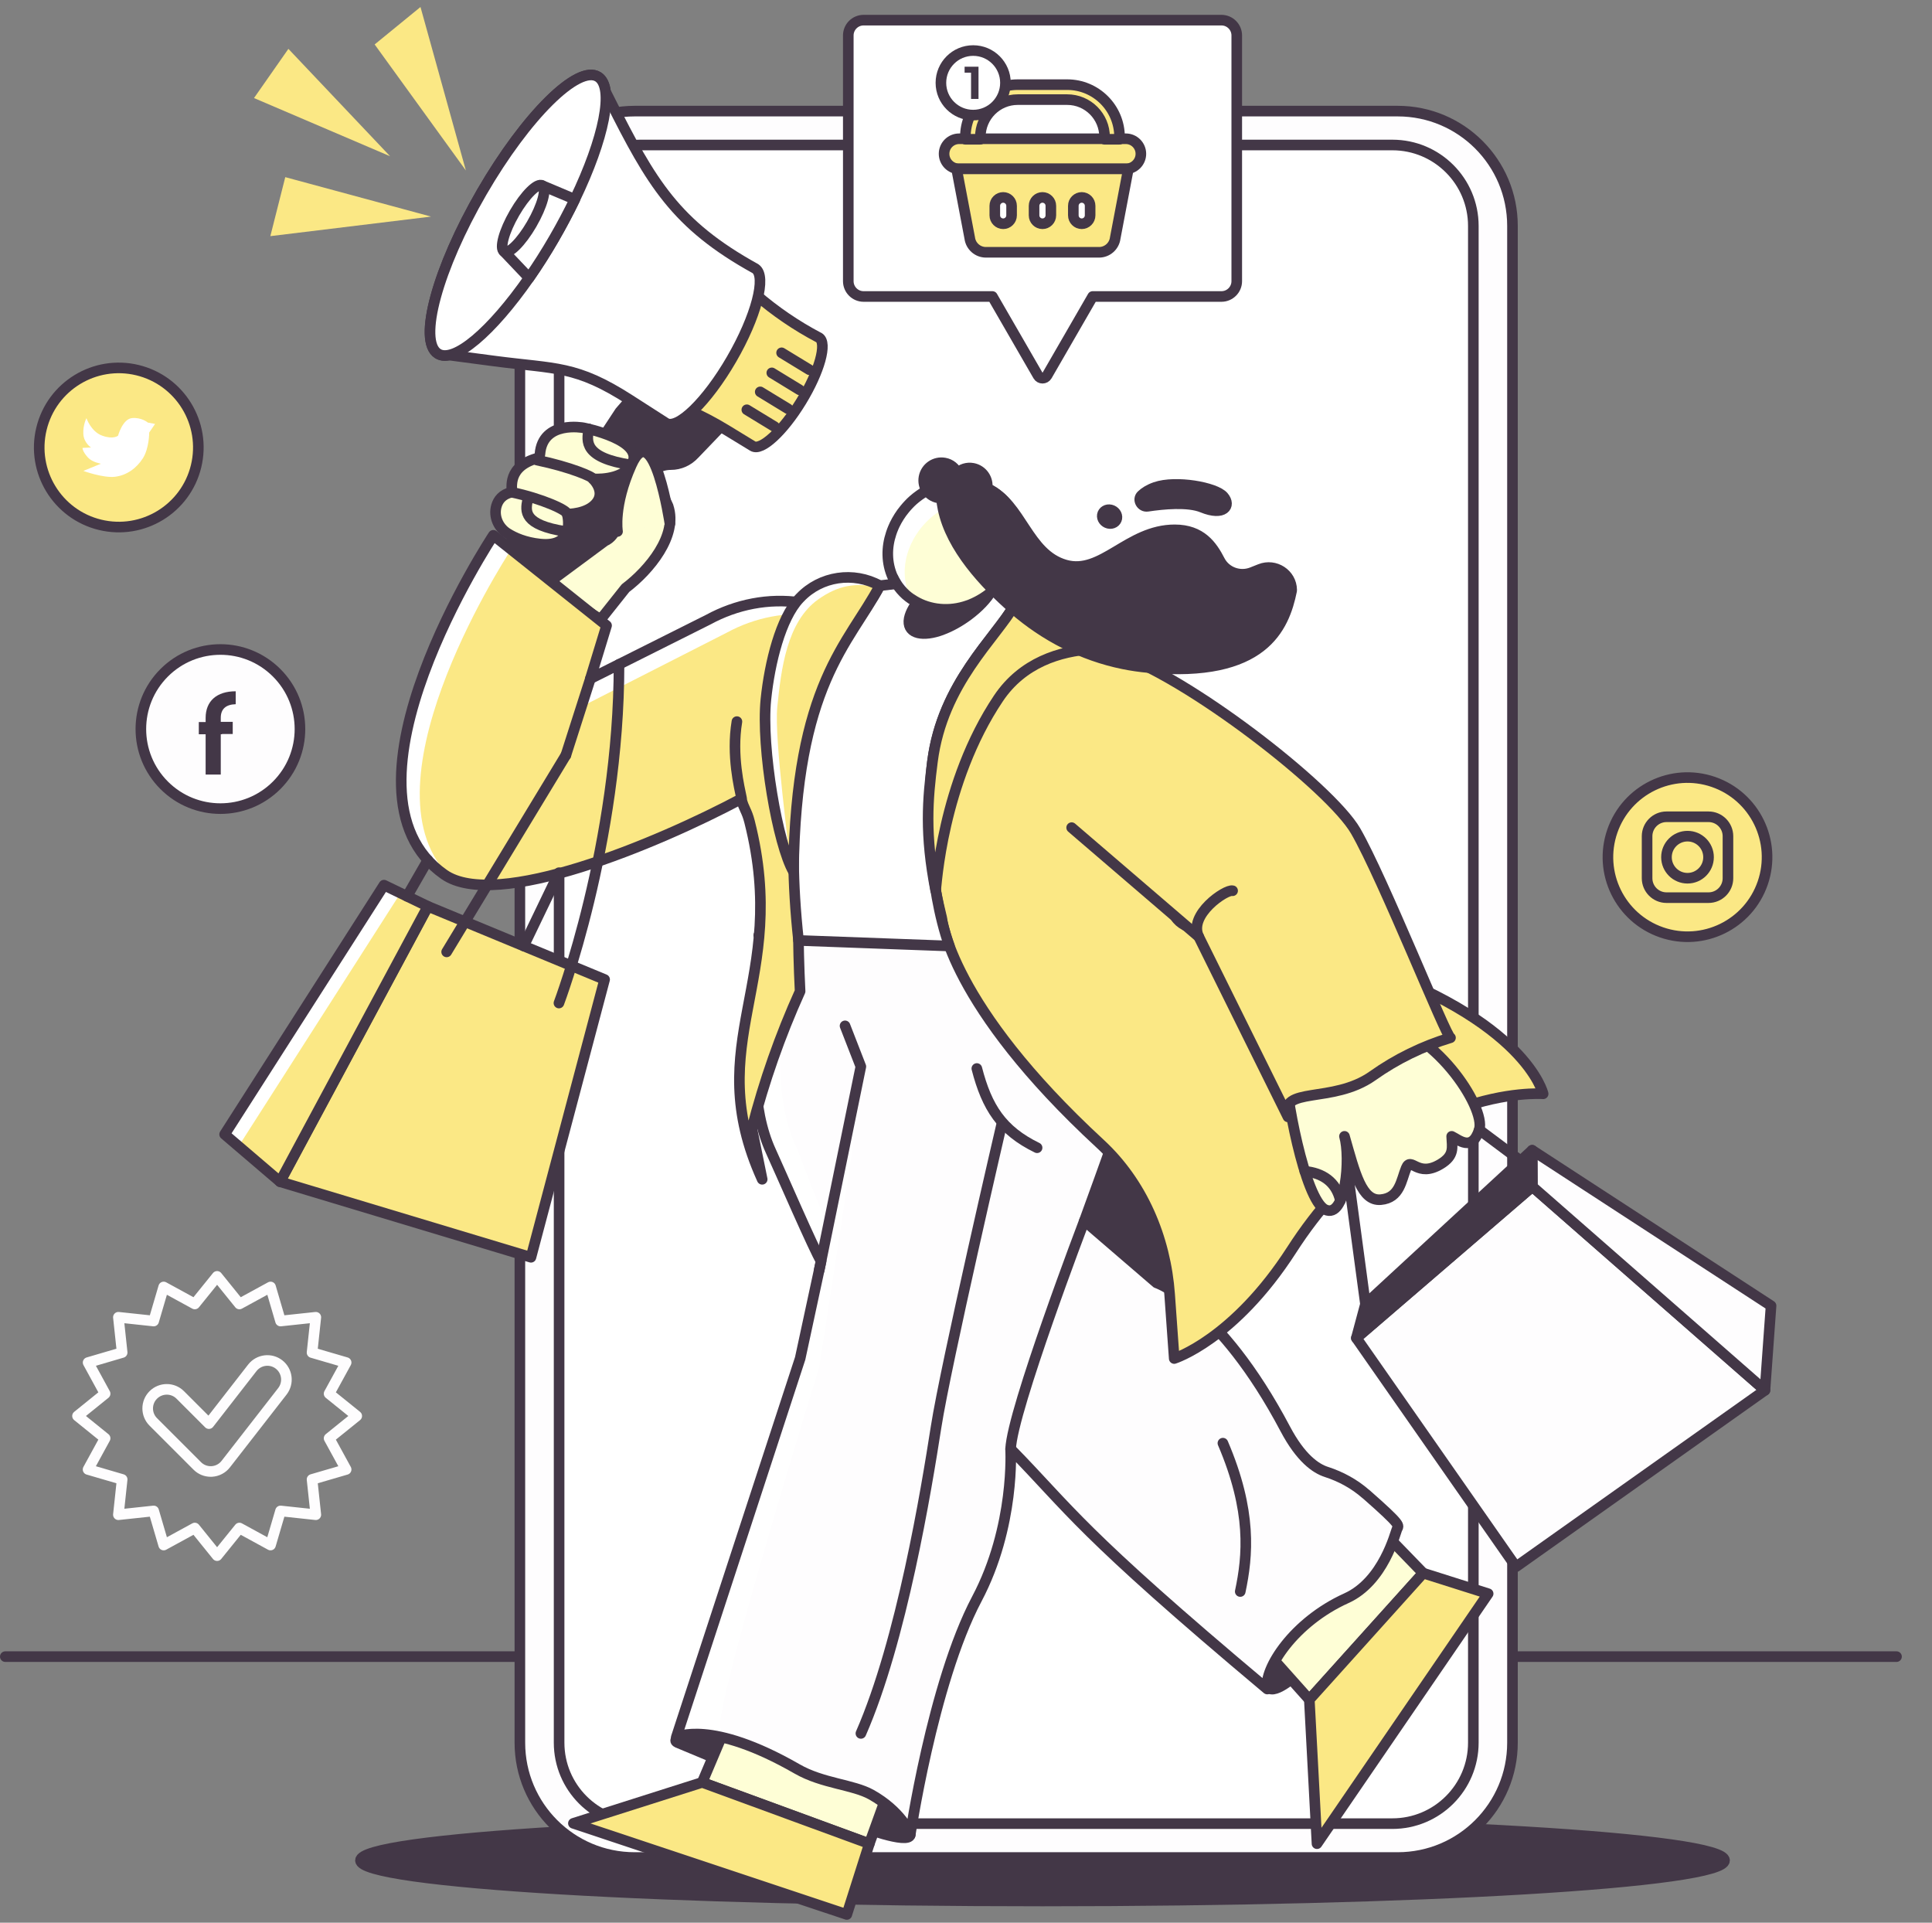 <svg width="403" height="401" viewBox="0 0 403 401" fill="none" xmlns="http://www.w3.org/2000/svg">
<rect x="0" y="0" width="403" height="401" fill="#808080" stroke="none"/>
<g clip-path="url(#clip0_101_156)">
<path d="M217.459 396.474C296.035 396.474 359.733 392.684 359.733 388.009C359.733 383.334 296.035 379.544 217.459 379.544C138.884 379.544 75.186 383.334 75.186 388.009C75.186 392.684 138.884 396.474 217.459 396.474Z" fill="#433747" stroke="#433747" stroke-width="2.211" stroke-linecap="round" stroke-linejoin="round"/>
<path d="M1.105 345.509H395.598" stroke="#433747" stroke-width="2.211" stroke-linecap="round" stroke-linejoin="round"/>
<path d="M74.413 295.321L68.646 299.974L72.202 306.475L65.09 308.553L65.878 315.913L58.519 315.125L56.431 322.237L49.939 318.69L45.286 324.448L40.634 318.69L34.141 322.237L32.054 315.125L24.695 315.913L25.482 308.553L18.37 306.475L21.926 299.974L16.168 295.321L21.926 290.669L18.379 284.176L25.482 282.089L24.695 274.73L32.054 275.517L34.141 268.414L40.634 271.961L45.286 266.203L49.939 271.961L56.44 268.414L58.519 275.517L65.878 274.73L65.09 282.098L72.202 284.176L68.646 290.669L74.413 295.321Z" stroke="#FEFDFE" stroke-width="2.211" stroke-linecap="round" stroke-linejoin="round"/>
<path d="M43.959 306.899C42.907 306.899 41.89 306.484 41.147 305.732L31.974 296.559C30.418 295.003 30.418 292.482 31.974 290.934C33.531 289.377 36.052 289.377 37.6 290.934L43.579 296.913L52.628 285.282C53.981 283.548 56.475 283.23 58.209 284.583C59.943 285.936 60.252 288.431 58.908 290.173L47.09 305.36C46.392 306.263 45.339 306.82 44.198 306.891C44.119 306.891 44.03 306.891 43.95 306.891L43.959 306.899Z" stroke="#FEFDFE" stroke-width="2.211" stroke-linecap="round" stroke-linejoin="round"/>
<path d="M367.688 184.176C370.673 175.511 366.069 166.067 357.405 163.082C348.74 160.097 339.296 164.701 336.311 173.365C333.326 182.03 337.93 191.474 346.595 194.459C355.259 197.444 364.703 192.84 367.688 184.176Z" fill="#FBE885" stroke="#433747" stroke-width="2.211" stroke-linecap="round" stroke-linejoin="round"/>
<path d="M356.388 178.778C356.388 181.201 354.424 183.165 352 183.165C349.577 183.165 347.613 181.201 347.613 178.778C347.613 176.354 349.577 174.391 352 174.391C354.424 174.391 356.388 176.354 356.388 178.778Z" fill="#FBE885" stroke="#433747" stroke-width="2.211" stroke-linecap="round" stroke-linejoin="round"/>
<path d="M356.387 170.348H347.621C345.384 170.348 343.57 172.162 343.57 174.399V183.165C343.57 185.402 345.384 187.216 347.621 187.216H356.387C358.624 187.216 360.438 185.402 360.438 183.165V174.399C360.438 172.162 358.624 170.348 356.387 170.348Z" stroke="#433747" stroke-width="2.211" stroke-linecap="round" stroke-linejoin="round"/>
<path d="M57.71 163.787C64.19 157.306 64.19 146.8 57.71 140.32C51.23 133.84 40.723 133.84 34.243 140.32C27.763 146.8 27.763 157.306 34.243 163.787C40.723 170.267 51.23 170.267 57.71 163.787Z" fill="#FEFDFE" stroke="#433747" stroke-width="2.211" stroke-linecap="round" stroke-linejoin="round"/>
<path d="M46.05 149.704C46.05 147.873 47.121 146.926 49.164 146.873V144.176C49.164 144.176 49.155 144.176 49.146 144.176C45.21 144.176 42.893 146.219 42.893 149.73V150.588H41.469V153.136H42.893V161.539H46.05V153.136H46.298V153.091H48.545V150.553H46.05V149.713V149.704Z" fill="#433747"/>
<path d="M40.904 97.233C43.06 88.326 37.588 79.358 28.681 77.201C19.774 75.045 10.805 80.517 8.649 89.424C6.492 98.331 11.965 107.3 20.872 109.456C29.779 111.613 38.747 106.14 40.904 97.233Z" fill="#FBE885" stroke="#433747" stroke-width="2.211" stroke-linecap="round" stroke-linejoin="round"/>
<path d="M18.027 87.195C18.027 87.195 18.965 90.017 21.327 90.866C23.68 91.715 24.626 90.866 24.626 90.866C24.626 90.866 25.564 87.381 27.545 87.195C29.526 87.009 30.844 88.133 30.844 88.133L32.348 88.416L31.127 90.203C31.127 90.203 31.127 93.502 29.809 95.572C28.491 97.641 26.422 99.154 23.971 99.437C21.521 99.72 17.382 98.216 17.382 98.216L21.052 96.713C21.052 96.713 19.239 96.412 18.346 95.421C17.143 94.103 17.214 93.413 17.214 93.413L18.983 93.325C18.983 93.325 17.479 92.378 17.382 90.494C17.284 88.61 18.045 87.195 18.045 87.195H18.027Z" fill="white"/>
<path d="M291.555 23.174H132.378C119.159 23.174 108.443 33.89 108.443 47.109V363.473C108.443 376.692 119.159 387.408 132.378 387.408H291.555C304.774 387.408 315.49 376.692 315.49 363.473V47.109C315.49 33.89 304.774 23.174 291.555 23.174Z" fill="#FEFDFE" stroke="#433747" stroke-width="2.211" stroke-linecap="round" stroke-linejoin="round"/>
<path d="M290.432 30.241H238.502L233.398 41.634H190.544L185.44 30.241H133.51C124.188 30.241 116.625 37.804 116.625 47.127V363.455C116.625 372.778 124.188 380.341 133.51 380.341H290.441C299.763 380.341 307.326 372.778 307.326 363.455V47.127C307.326 37.804 299.763 30.241 290.441 30.241H290.432Z" fill="white" stroke="#433747" stroke-width="2.211" stroke-linecap="round" stroke-linejoin="round"/>
<path d="M254.767 4.201H180.14C178.38 4.201 176.947 5.634 176.947 7.394V58.643C176.947 60.403 178.38 61.836 180.14 61.836H207.003L216.538 78.35C216.945 79.058 217.971 79.058 218.387 78.35L227.922 61.836H254.784C256.545 61.836 257.978 60.403 257.978 58.643V7.394C257.978 5.634 256.545 4.201 254.784 4.201H254.767Z" fill="white" stroke="#433747" stroke-width="2.211" stroke-linecap="round" stroke-linejoin="round"/>
<path d="M234.838 35.221H200.068C198.334 35.221 196.928 33.815 196.928 32.081C196.928 30.348 198.334 28.941 200.068 28.941H234.838C236.572 28.941 237.978 30.348 237.978 32.081C237.978 33.815 236.572 35.221 234.838 35.221Z" fill="#FBE885" stroke="#433747" stroke-width="2.211" stroke-linecap="round" stroke-linejoin="round"/>
<path d="M199.537 35.221L202.279 49.648C202.5 51.346 203.942 52.62 205.658 52.62H229.248C230.964 52.62 232.406 51.346 232.627 49.648L235.369 35.221H199.537ZM211.009 44.916C211.009 45.88 210.222 46.667 209.258 46.667C208.294 46.667 207.507 45.88 207.507 44.916V42.925C207.507 41.961 208.294 41.174 209.258 41.174C210.222 41.174 211.009 41.961 211.009 42.925V44.916ZM219.2 44.916C219.2 45.88 218.413 46.667 217.448 46.667C216.484 46.667 215.697 45.88 215.697 44.916V42.925C215.697 41.961 216.484 41.174 217.448 41.174C218.413 41.174 219.2 41.961 219.2 42.925V44.916ZM227.39 44.916C227.39 45.88 226.603 46.667 225.639 46.667C224.675 46.667 223.888 45.88 223.888 44.916V42.925C223.888 41.961 224.675 41.174 225.639 41.174C226.603 41.174 227.39 41.961 227.39 42.925V44.916Z" fill="#FBE885" stroke="#433747" stroke-width="2.211" stroke-linecap="round" stroke-linejoin="round"/>
<path d="M204.49 29.047V28.57C204.49 24.271 207.983 20.777 212.282 20.777H222.613C226.912 20.777 230.406 24.271 230.406 28.57V29.047H233.528V28.57C233.528 22.555 228.637 17.655 222.613 17.655H212.282C206.267 17.655 201.367 22.546 201.367 28.57V29.047H204.49Z" fill="#FBE885" stroke="#433747" stroke-width="2.211" stroke-linecap="round" stroke-linejoin="round"/>
<path d="M202.997 24.006C206.714 24.006 209.728 20.992 209.728 17.274C209.728 13.557 206.714 10.543 202.997 10.543C199.279 10.543 196.266 13.557 196.266 17.274C196.266 20.992 199.279 24.006 202.997 24.006Z" fill="white" stroke="#433747" stroke-width="2.211" stroke-linecap="round" stroke-linejoin="round"/>
<path d="M204.11 13.913V20.636H202.553V15.16H201.209V13.913H204.11Z" fill="#433747"/>
<path d="M139.384 105.602C139.384 105.602 134.245 93.688 128.814 93.219C123.383 92.75 116.139 86.638 105.649 107.513C102.978 112.829 123.392 128.856 125.382 129.068L130.477 122.656C135.457 118.888 141.427 111.679 139.375 105.602H139.384Z" fill="#FEFED6" stroke="#433747" stroke-width="2.211" stroke-linecap="round" stroke-linejoin="round"/>
<path d="M131.034 83.896L129.318 85.877C129.318 85.877 126.391 90.309 126.382 90.327L121.623 98.269C120.942 99.41 119.827 101.825 118.669 102.409L111.071 109.892C109.373 110.75 108.691 112.908 109.558 114.668L111.637 118.852C112.442 120.462 114.282 121.161 115.874 120.453L126.152 112.846C128.681 111.723 128.85 108.689 130.389 106.301L134.466 99.959C135.696 98.048 137.748 96.898 139.941 96.898C141.799 96.898 143.568 96.103 144.859 94.696L150.317 89.009C150.626 88.673 150.538 88.115 150.14 87.903L143.081 87.213C142.94 87.133 142.772 87.125 142.613 87.16L139.198 88.124C139.021 88.177 138.836 88.142 138.685 88.045L131.919 83.702C131.627 83.516 131.255 83.587 131.052 83.87L131.034 83.896Z" fill="#433747" stroke="#433747" stroke-width="2.211" stroke-linecap="round" stroke-linejoin="round"/>
<path d="M170.819 70.416C166.087 67.931 161.682 64.915 157.693 61.474C157.454 64.596 155.499 69.647 152.306 74.883C149.334 79.757 146.009 83.604 143.408 85.435C146.168 86.665 148.866 88.071 151.466 89.654L157.021 93.042C158.799 94.13 163.336 89.946 167.149 83.693C170.961 77.448 172.606 71.495 170.828 70.407L170.819 70.416Z" fill="#FBE885" stroke="#433747" stroke-width="2.211" stroke-linecap="round" stroke-linejoin="round"/>
<path d="M157.571 56.025C140.898 46.817 135.856 38.105 127.25 20.972L126.295 19.079C126.1 17.628 125.605 16.576 124.764 16.036C120.607 13.365 109.745 24.112 100.502 40.051C91.259 55.99 87.155 71.071 91.312 73.742C91.949 74.149 92.745 74.237 93.665 74.052L103.111 75.299C116.07 77.006 120.076 76.139 131.389 83.401L138.899 88.222C141.305 89.769 147.443 83.817 152.591 74.927C157.748 66.038 159.968 57.573 157.562 56.025H157.571Z" fill="white" stroke="#433747" stroke-width="2.211" stroke-linecap="round" stroke-linejoin="round"/>
<path d="M115.583 49.727C113.884 52.664 112.124 55.424 110.364 57.953C102.563 69.16 94.717 75.918 91.32 73.742C87.163 71.071 91.276 55.981 100.511 40.051C109.745 24.121 120.616 13.365 124.773 16.036C128.205 18.239 125.993 28.924 119.908 41.563C118.625 44.217 117.184 46.95 115.583 49.719V49.727Z" fill="white" stroke="#433747" stroke-width="2.211" stroke-linecap="round" stroke-linejoin="round"/>
<path d="M115.583 49.727C113.885 52.664 112.124 55.424 110.364 57.953L105.137 52.452L113.106 38.706L119.908 41.572C118.626 44.226 117.184 46.959 115.583 49.727Z" fill="white" stroke="#433747" stroke-width="2.211" stroke-linecap="round" stroke-linejoin="round"/>
<path d="M110.921 46.729C108.718 50.524 106.136 53.089 105.136 52.452C104.145 51.815 105.127 48.224 107.33 44.42C109.532 40.626 112.115 38.061 113.114 38.698C114.114 39.334 113.123 42.926 110.921 46.72V46.729Z" fill="white" stroke="#433747" stroke-width="2.211" stroke-linecap="round" stroke-linejoin="round"/>
<path d="M163.035 73.583L168.829 77.112" stroke="#433747" stroke-width="2.211" stroke-linecap="round" stroke-linejoin="round"/>
<path d="M155.783 85.462L161.577 88.991" stroke="#433747" stroke-width="2.211" stroke-linecap="round" stroke-linejoin="round"/>
<path d="M160.992 77.767L166.786 81.305" stroke="#433747" stroke-width="2.211" stroke-linecap="round" stroke-linejoin="round"/>
<path d="M158.578 81.729L164.372 85.258" stroke="#433747" stroke-width="2.211" stroke-linecap="round" stroke-linejoin="round"/>
<path d="M97.176 35.549L87.712 1.46L78.15 9.27L97.176 35.549Z" fill="#FBE885"/>
<path d="M89.914 45.172L56.391 49.25L59.504 36.946L89.914 45.172Z" fill="#FBE885"/>
<path d="M81.368 32.586L52.984 20.45L60.158 10.19L81.368 32.586Z" fill="#FBE885"/>
<path d="M121.694 89.221C121.694 89.221 134.935 91.786 131.707 96.978C129.601 100.366 123.675 99.871 123.675 99.871C123.675 99.871 126.293 102.329 124.507 104.753C122.64 107.283 118.306 107.212 118.306 107.212C118.306 107.212 120.341 114.27 112.645 113.465C109.541 113.138 107.303 112.148 105.835 111.219C103.959 110.034 102.916 107.707 103.552 105.514C103.915 104.275 104.782 103.108 106.684 102.657C107.108 102.551 105.357 97.889 111.274 95.811C112.088 95.528 112.566 95.51 112.628 94.714C113.176 87.594 121.685 89.221 121.685 89.221H121.694Z" fill="#FEFED6" stroke="#433747" stroke-width="2.211" stroke-linecap="round" stroke-linejoin="round"/>
<path d="M112.025 95.961C119.057 97.429 123.745 99.472 123.674 99.862" stroke="#433747" stroke-width="2.211" stroke-linecap="round" stroke-linejoin="round"/>
<path d="M106.693 102.657C112.982 103.966 118.449 106.434 118.307 107.212" stroke="#433747" stroke-width="2.211" stroke-linecap="round" stroke-linejoin="round"/>
<path d="M131.707 96.978C121.703 95.483 122.348 92.043 122.835 89.46" stroke="#433747" stroke-width="2.211" stroke-linecap="round" stroke-linejoin="round"/>
<path d="M117.996 110.847C109.071 109.485 109.619 106.566 110.035 104.364" stroke="#433747" stroke-width="2.211" stroke-linecap="round" stroke-linejoin="round"/>
<path d="M139.738 109.211C139.738 109.211 136.359 86.585 131.707 96.978C127.885 105.505 128.814 110.839 128.814 110.839" fill="#FEFED6"/>
<path d="M139.738 109.211C139.738 109.211 136.359 86.585 131.707 96.978C127.885 105.505 128.814 110.839 128.814 110.839" stroke="#433747" stroke-width="2.211" stroke-linecap="round" stroke-linejoin="round"/>
<path d="M206.978 268.238C206.978 268.238 232.231 292.509 241.085 284.274C249.939 276.039 257.113 260.79 257.113 260.79C257.113 260.79 236.698 245.515 229.489 238.536C222.28 231.566 218.884 228.01 218.884 228.01C218.884 228.01 214.479 242.719 210.87 248.221C207.261 253.723 203.768 259.552 203.768 259.552L206.987 268.229" fill="#433747"/>
<path d="M206.978 268.238C206.978 268.238 232.231 292.509 241.085 284.274C249.939 276.039 257.113 260.79 257.113 260.79C257.113 260.79 236.698 245.515 229.489 238.536C222.28 231.566 218.884 228.01 218.884 228.01C218.884 228.01 214.479 242.719 210.87 248.221C207.261 253.723 203.768 259.552 203.768 259.552L206.987 268.229" stroke="#433747" stroke-width="2.211" stroke-linecap="round" stroke-linejoin="round"/>
<path d="M266.534 344.624L270.603 349.179C270.603 349.179 265.101 354.212 264.34 351.479C263.58 348.746 266.525 344.624 266.525 344.624" fill="#433747"/>
<path d="M266.534 344.624L270.603 349.179C270.603 349.179 265.101 354.212 264.34 351.479C263.58 348.746 266.525 344.624 266.525 344.624" stroke="#433747" stroke-width="2.211" stroke-linecap="round" stroke-linejoin="round"/>
<path d="M179.107 380.792L181.469 373.344C181.469 373.344 190.332 380.022 189.872 382.694C189.518 384.772 179.107 380.792 179.107 380.792Z" fill="#433747" stroke="#433747" stroke-width="2.211" stroke-linecap="round" stroke-linejoin="round"/>
<path d="M149.123 366.684L150.724 362.394C150.724 362.394 145.85 360.899 142.843 361.854C139.835 362.81 141.277 363.411 141.277 363.411L149.123 366.684Z" fill="#433747" stroke="#433747" stroke-width="2.211" stroke-linecap="round" stroke-linejoin="round"/>
<path d="M260.439 340.272L273.115 354.469L296.864 328.093L283.295 314.1L260.439 340.272Z" fill="#FEFED6" stroke="#433747" stroke-width="2.211" stroke-linecap="round" stroke-linejoin="round"/>
<path d="M296.864 328.093L273.115 354.469L274.716 384.525L310.415 332.383L296.864 328.093Z" fill="#FBE885" stroke="#433747" stroke-width="2.211" stroke-linecap="round" stroke-linejoin="round"/>
<path d="M146.469 371.743L155.544 350.312L189.978 360.581L181.336 384.525L146.469 371.743Z" fill="#FEFED6" stroke="#433747" stroke-width="2.211" stroke-linecap="round" stroke-linejoin="round"/>
<path d="M181.338 384.525L146.47 371.743L119.607 380.279L176.641 399.287L181.338 384.525Z" fill="#FBE885" stroke="#433747" stroke-width="2.211" stroke-linecap="round" stroke-linejoin="round"/>
<path d="M212.056 297.665C212.056 297.665 212.763 300.009 212.931 304.405C221.37 313.463 231.78 324.961 264.339 352.293C264.127 351.108 264.481 349.48 265.33 347.649C229.958 317.762 224.227 310.102 212.047 297.665H212.056Z" fill="white"/>
<path d="M284.932 311.623C282.526 309.509 279.713 307.97 276.67 306.988C274.459 306.28 271.319 304.113 268.099 298.019C254.319 271.953 241.245 267.556 241.245 267.556L226.191 254.607C230.578 242.596 234.62 231.097 234.62 231.097C243.704 199.838 227.827 196.61 216.7 178.999L187.927 187.49L162.524 191.975C162.524 191.975 152.546 222.137 160.808 240.119C162.586 243.984 170.219 261.524 171.537 263.567L168.105 277.746L164.735 289.943L141.057 362.341C141.057 362.341 148.159 358.529 166.274 368.948C171.599 372.009 177.941 372.177 181.744 374.308C187.821 377.714 189.926 382.296 189.864 382.667C189.652 384.135 193.119 363.208 193.119 363.208C193.119 363.208 193.951 352.036 203.309 334.364C211.349 319.168 210.8 302.185 210.8 302.185C223.449 315.099 224.873 319.15 264.34 352.266C263.571 348.029 269.895 338.273 280.845 333.329C288.602 329.826 291.052 319.699 291.406 318.902C291.751 318.115 292.583 318.328 284.932 311.605V311.623Z" fill="#FEFDFE"/>
<path d="M150.441 360.572C147.54 360.554 170.874 285.176 170.874 285.176C170.874 285.176 180.055 226.772 179.577 225.79C179.1 224.808 173.439 257.11 172.766 255.678C169.573 248.84 167.247 241.746 166 239.022C158.11 221.854 166.84 193.611 167.645 191.082L162.524 191.984C162.524 191.984 152.546 222.146 160.808 240.128C162.586 243.993 169.954 261.002 171.28 263.037L168.335 276.711L165.416 287.874L141.057 362.35C141.057 362.35 143.781 360.89 150.158 362.253C150.176 361.678 150.282 361.112 150.45 360.563L150.441 360.572Z" fill="white"/>
<path d="M284.931 311.623C282.525 309.509 279.712 307.97 276.669 306.988C274.458 306.28 271.318 304.113 268.098 298.019C254.318 271.953 241.244 267.556 241.244 267.556L226.19 254.607C230.577 242.596 233.549 234.131 233.549 234.131C242.633 202.872 227.826 196.61 216.699 178.999L187.926 187.49L162.523 191.975C162.523 191.975 152.545 222.137 160.807 240.119C162.585 243.984 169.953 260.993 171.279 263.028L166.91 283.31L141.064 362.332C141.064 362.332 148.167 358.52 166.282 368.939C171.607 372 177.949 372.168 181.752 374.3C187.829 377.705 189.934 382.287 189.872 382.658C189.66 384.126 194.409 351.152 203.759 333.479C211.799 318.283 210.799 302.185 210.799 302.185C223.448 315.099 224.872 319.15 264.339 352.266C263.57 348.029 269.894 338.273 280.844 333.329C288.601 329.826 291.051 319.699 291.405 318.902C291.75 318.115 292.582 318.328 284.931 311.605V311.623Z" stroke="#433747" stroke-width="2.211" stroke-linecap="round" stroke-linejoin="round"/>
<path d="M176.269 213.955L179.568 222.438L170.873 264.93" stroke="#433747" stroke-width="2.211" stroke-linecap="round" stroke-linejoin="round"/>
<path d="M158.304 195.062H158.27C158.27 195.062 158.287 195.062 158.304 195.062Z" fill="#FBE885" stroke="#433747" stroke-width="2.211" stroke-linecap="round" stroke-linejoin="round"/>
<path d="M166.558 189.684C167.044 144.388 180.056 136.595 187.123 122.532C180.852 123.363 173.758 124.407 168.663 125.689C168.23 125.796 167.628 125.769 166.912 125.663C160.331 124.716 153.635 126.025 147.735 129.236L123.137 141.558L126.525 130.466L102.908 111.643C102.908 111.643 67.66 164.856 92.639 182.378C103.457 189.967 136.944 176.027 154.626 166.607C155.165 168.756 155.749 168.977 156.359 171.41C164.807 204.871 145.445 213.796 158.986 245.957L156.837 235.387C159.367 225.542 162.728 215.963 166.894 206.746C166.638 201.581 166.523 196.787 166.523 192.355C166.523 191.444 166.523 190.56 166.54 189.693L166.558 189.684Z" fill="#FBE885"/>
<path d="M122.014 147.015L151.592 131.952C157.491 128.741 164.187 127.432 170.768 128.378C171.484 128.485 172.086 128.511 172.519 128.405C176.084 127.512 180.622 126.733 185.168 126.061C185.858 124.911 186.512 123.744 187.123 122.532C180.851 123.363 173.758 124.407 168.663 125.689C168.229 125.796 167.628 125.769 166.912 125.663C160.331 124.716 153.635 126.026 147.735 129.236L123.694 141.531L122.014 147.024V147.015Z" fill="white"/>
<path d="M106.622 114.598L102.916 111.643C102.916 111.643 67.668 164.856 92.647 182.378C93.125 182.714 93.673 182.997 94.239 183.253C74.612 164.882 104.252 118.251 106.622 114.598Z" fill="white"/>
<path d="M166.558 189.684C167.044 144.388 180.056 136.595 187.123 122.532C180.852 123.363 173.758 124.407 168.663 125.689C168.23 125.796 167.628 125.769 166.912 125.663C160.331 124.716 153.635 126.025 147.735 129.236L123.137 141.558L126.525 130.466L102.908 111.643C102.908 111.643 67.66 164.856 92.639 182.378C103.457 189.967 136.944 176.027 154.626 166.607C155.165 168.756 155.749 168.977 156.359 171.41C164.807 204.871 145.949 217.183 158.986 245.957L156.837 235.387C159.367 225.542 162.728 215.963 166.894 206.746C166.638 201.581 166.523 196.787 166.523 192.355C166.523 191.444 166.523 190.56 166.54 189.693L166.558 189.684Z" stroke="#433747" stroke-width="2.211" stroke-linecap="round" stroke-linejoin="round"/>
<path d="M321.887 228.125C321.887 228.125 291.866 225.825 269.435 260.675C257.353 279.444 244.934 283.336 244.934 283.336L243.979 269.98C243.13 258.092 238.247 246.629 229.49 238.545C198.037 209.515 196.498 191.692 196.454 191.515C195.95 189.481 195.525 187.561 195.171 185.757C192.872 173.975 193.491 166.687 194.508 158.806C196.595 142.495 207.678 133.128 211.676 126.088C215.834 129.024 234.559 135.853 239.627 139.231C240.582 139.868 241.635 140.364 242.466 141.107C255.84 153.03 244.271 180.202 244.492 188.587C244.713 197.132 258.609 192.771 282.535 200.723C318.384 212.646 321.887 228.125 321.887 228.125Z" fill="#FBE885" stroke="#433747" stroke-width="2.211" stroke-linecap="round" stroke-linejoin="round"/>
<path d="M194.506 158.797C196.603 142.486 207.677 133.119 211.675 126.088C206.792 122.647 203.36 120.161 203.36 120.161C203.36 120.161 194.329 120.807 183.521 122.152C177.842 132.987 161.231 146.936 166.565 196.141L198.036 197.3C193.595 184.589 193.33 167.899 194.498 158.797H194.506Z" fill="white" stroke="#433747" stroke-width="2.211" stroke-linecap="round" stroke-linejoin="round"/>
<path d="M239.627 136.401C239.627 136.401 218.372 130.581 208.262 145.662C196.436 163.317 195.313 185.014 195.171 185.739C192.872 173.966 193.491 166.678 194.508 158.797C196.595 142.486 207.678 133.119 211.676 126.079C213.357 125.291 236.407 126.149 239.627 136.401Z" fill="#FBE885" stroke="#433747" stroke-width="2.211" stroke-linecap="round" stroke-linejoin="round"/>
<path d="M183.521 122.143C177.082 134.322 165.22 141.071 164.778 180.291C161.496 174.709 158.737 155.966 159.772 145.848C160.568 138.117 162.876 128.953 166.697 124.876C166.768 124.796 166.848 124.717 166.918 124.646C171.226 120.135 178.054 119.135 183.521 122.143Z" fill="#FBE885"/>
<path d="M162.142 147.378C162.938 139.647 164.088 129.652 170.713 124.982C174.817 122.089 178.585 121.391 183.291 122.567C183.37 122.426 183.45 122.293 183.521 122.151C178.054 119.144 171.226 120.144 166.918 124.655C166.848 124.734 166.768 124.805 166.697 124.885C162.876 128.962 160.568 138.126 159.772 145.856C158.737 155.975 161.496 174.718 164.778 180.299C164.804 177.849 161.434 154.268 162.142 147.387V147.378Z" fill="white"/>
<path d="M183.521 122.143C177.081 134.322 165.963 142.584 165.521 181.803C162.239 176.222 158.728 155.966 159.763 145.848C160.559 138.117 162.867 128.953 166.688 124.876C166.759 124.796 166.839 124.717 166.909 124.646C171.217 120.135 178.045 119.135 183.512 122.143H183.521Z" stroke="#433747" stroke-width="2.211" stroke-linecap="round" stroke-linejoin="round"/>
<path d="M153.714 150.5C152.538 157.541 154.254 164.351 154.678 166.465" stroke="#433747" stroke-width="2.211" stroke-linecap="round" stroke-linejoin="round"/>
<path d="M118.041 157.497L123.145 141.558" stroke="#433747" stroke-width="2.211" stroke-linecap="round" stroke-linejoin="round"/>
<path d="M196.48 131.368C192.58 132.81 189.466 132.217 189.581 129.537C189.74 126.813 192.942 123.257 196.666 120.772C198.046 119.86 199.505 119.109 200.912 118.596C203.583 117.614 206.024 117.481 207.236 118.613C208.306 119.454 207.908 121.364 206.9 123.098C205.856 124.911 204.052 126.769 201.947 128.334C200.24 129.599 198.338 130.678 196.48 131.359V131.368Z" fill="#433747" stroke="#433747" stroke-width="2.211" stroke-linecap="round" stroke-linejoin="round"/>
<path d="M186.254 120.374C186.361 120.604 186.467 120.825 186.582 121.028C186.697 121.24 186.821 121.453 186.944 121.647C187.033 121.798 187.13 121.939 187.227 122.09C187.307 122.213 187.387 122.319 187.466 122.417C187.608 122.611 187.749 122.797 187.908 122.974C188.068 123.169 188.245 123.354 188.421 123.531C188.598 123.708 188.775 123.876 188.961 124.053C189.138 124.212 189.333 124.372 189.536 124.522C189.731 124.672 189.934 124.814 190.137 124.955C190.137 124.947 190.137 124.938 190.12 124.92C193.207 127.052 197.302 127.662 201.15 126.521C201.291 126.477 201.442 126.441 201.583 126.379C201.592 126.379 201.618 126.379 201.627 126.371C201.848 126.3 202.07 126.22 202.299 126.141C202.583 126.026 202.857 125.911 203.131 125.778C203.334 125.681 203.555 125.575 203.768 125.468C203.927 125.38 204.104 125.291 204.263 125.203C204.75 124.938 205.227 124.637 205.678 124.319C205.873 124.186 206.068 124.044 206.244 123.903C206.333 123.832 206.412 123.779 206.483 123.708C206.669 123.576 206.828 123.434 206.979 123.301H206.987C207.138 123.16 207.279 123.045 207.412 122.903C207.589 122.735 207.766 122.567 207.934 122.381C208.049 122.266 208.164 122.143 208.27 122.028C208.288 122.01 208.296 122.001 208.305 121.983C208.544 121.727 208.756 121.462 208.978 121.187C209.199 120.913 209.393 120.639 209.597 120.347C209.765 120.099 209.933 119.843 210.083 119.586L210.34 119.153C210.375 119.082 210.41 119.011 210.455 118.941C210.552 118.764 210.649 118.578 210.729 118.41C210.729 118.41 210.735 118.404 210.747 118.392C210.87 118.145 210.985 117.888 211.092 117.64V117.614C211.136 117.508 211.189 117.402 211.224 117.304C211.268 117.198 211.304 117.083 211.348 116.959C211.463 116.676 211.56 116.384 211.631 116.093C211.631 116.066 211.658 116.022 211.658 115.995V115.933C211.72 115.774 211.773 115.615 211.799 115.447C211.799 115.447 211.808 115.447 211.799 115.429C211.861 115.217 211.914 114.996 211.95 114.783C211.994 114.553 212.038 114.332 212.056 114.094C212.082 113.934 212.1 113.766 212.118 113.598C212.153 113.28 212.179 112.953 212.188 112.616C212.188 112.404 212.188 112.201 212.188 111.988C212.188 111.865 212.171 111.723 212.171 111.599C212.153 111.343 212.144 111.077 212.109 110.812C212.082 110.555 212.038 110.299 211.994 110.025C211.967 109.848 211.932 109.68 211.896 109.503C211.879 109.423 211.861 109.353 211.843 109.273C211.799 109.105 211.755 108.946 211.72 108.769C211.72 108.742 211.711 108.725 211.702 108.698C211.649 108.512 211.596 108.318 211.525 108.132C211.454 107.928 211.383 107.743 211.313 107.557C211.171 107.194 211.021 106.841 210.826 106.496C210.8 106.451 210.782 106.407 210.747 106.354C210.729 106.301 210.694 106.239 210.649 106.177C210.605 106.089 210.552 105.991 210.49 105.894C210.437 105.823 210.402 105.744 210.357 105.673C210.331 105.646 210.313 105.611 210.295 105.576C210.189 105.408 210.083 105.257 209.968 105.107C209.889 104.983 209.8 104.877 209.703 104.78C209.588 104.62 209.464 104.488 209.331 104.346C209.331 104.337 209.314 104.329 209.305 104.329C209.305 104.302 209.287 104.302 209.278 104.293C209.278 104.284 209.261 104.267 209.252 104.258C209.128 104.134 208.986 104.001 208.854 103.869C208.827 103.842 208.801 103.824 208.783 103.807C208.783 103.807 208.783 103.804 208.783 103.798C208.783 103.798 208.712 103.745 208.677 103.718C208.65 103.683 208.624 103.665 208.588 103.639C208.456 103.524 208.314 103.409 208.181 103.311C208.013 103.152 207.828 103.028 207.651 102.896C207.615 102.869 207.589 102.851 207.545 102.825C207.439 102.745 207.324 102.666 207.217 102.595C207.182 102.577 207.155 102.551 207.111 102.533C207.058 102.489 207.005 102.462 206.961 102.436C206.943 102.436 206.917 102.409 206.899 102.391C206.846 102.356 206.784 102.33 206.722 102.294C206.696 102.276 206.669 102.25 206.634 102.25C206.306 102.055 205.961 101.87 205.616 101.71C205.59 101.693 205.563 101.693 205.537 101.675C205.077 101.463 204.608 101.286 204.122 101.135C204.042 101.109 203.945 101.082 203.856 101.056C203.715 101.012 203.564 100.967 203.423 100.932H203.414C203.255 100.888 203.087 100.844 202.91 100.826C202.883 100.808 202.839 100.799 202.812 100.799C202.547 100.746 202.273 100.702 202.008 100.667H201.937C201.884 100.64 201.822 100.64 201.769 100.631H201.725C201.53 100.605 201.344 100.596 201.15 100.578C201.052 100.578 200.955 100.56 200.858 100.569C200.752 100.569 200.645 100.552 200.539 100.552C200.442 100.552 200.354 100.552 200.256 100.552C200.079 100.552 199.885 100.552 199.708 100.569C199.664 100.569 199.619 100.569 199.584 100.569C199.531 100.569 199.478 100.569 199.434 100.569C199.168 100.587 198.903 100.605 198.646 100.64C198.452 100.658 198.275 100.684 198.089 100.711C197.983 100.729 197.877 100.746 197.762 100.764C197.505 100.808 197.24 100.852 197.001 100.923C196.754 100.985 196.488 101.056 196.232 101.118C196.214 101.118 196.196 101.135 196.179 101.135H196.17C195.922 101.215 195.666 101.295 195.436 101.374C195.179 101.463 194.931 101.56 194.684 101.666C194.436 101.772 194.18 101.887 193.941 102.002C193.941 102.002 193.932 102.002 193.914 102.002C193.799 102.055 193.675 102.117 193.552 102.188C193.428 102.25 193.304 102.321 193.189 102.383H193.18C192.703 102.639 192.243 102.931 191.791 103.249C191.561 103.409 191.34 103.577 191.128 103.745C190.907 103.913 190.695 104.09 190.491 104.275C190.164 104.558 189.854 104.868 189.562 105.178C189.262 105.487 188.97 105.823 188.696 106.159C188.28 106.655 187.9 107.185 187.555 107.725C187.201 108.273 186.891 108.848 186.608 109.423C186.511 109.618 186.422 109.804 186.343 110.016C186.175 110.405 186.024 110.803 185.892 111.21C184.91 114.155 184.883 117.357 186.228 120.365L186.254 120.374Z" fill="#FEFED6"/>
<path d="M210.87 106.504H210.861C206.589 103.621 201.079 103.816 196.736 106.186C195.754 106.726 194.843 107.362 194.011 108.105C189.571 112.086 187.218 118.507 189.748 124.186C189.872 124.46 190.013 124.708 190.146 124.964C189.943 124.823 189.739 124.681 189.545 124.531C189.341 124.38 189.155 124.221 188.97 124.062C188.784 123.894 188.607 123.726 188.43 123.54C188.253 123.363 188.076 123.177 187.917 122.983C187.758 122.806 187.616 122.62 187.475 122.426C187.386 122.328 187.316 122.222 187.236 122.098C187.139 121.957 187.041 121.806 186.953 121.656C186.82 121.453 186.705 121.24 186.59 121.037C186.475 120.825 186.369 120.604 186.263 120.382C184.919 117.375 184.945 114.182 185.927 111.228C186.068 110.821 186.21 110.423 186.378 110.034C186.458 109.83 186.546 109.636 186.643 109.441C186.918 108.866 187.236 108.291 187.59 107.752C187.944 107.185 188.324 106.672 188.731 106.177C189.005 105.841 189.297 105.505 189.598 105.195C189.898 104.886 190.208 104.576 190.526 104.293C190.73 104.107 190.942 103.93 191.163 103.762C191.384 103.594 191.605 103.426 191.827 103.267C192.278 102.94 192.738 102.648 193.215 102.391H193.224C193.454 102.268 193.702 102.135 193.941 102.02C193.949 102.02 193.967 102.02 193.967 102.02C194.206 101.905 194.462 101.799 194.71 101.684C194.958 101.587 195.205 101.48 195.462 101.392C195.701 101.312 195.948 101.233 196.196 101.153H196.205C196.205 101.153 196.24 101.144 196.258 101.135C196.506 101.074 196.771 101.003 197.028 100.941C197.275 100.87 197.532 100.826 197.788 100.782C197.894 100.764 198.001 100.746 198.116 100.729C198.213 100.711 198.31 100.693 198.416 100.684C198.505 100.667 198.584 100.667 198.673 100.658C198.832 100.631 199 100.622 199.177 100.605C199.274 100.587 199.372 100.587 199.46 100.587C199.504 100.587 199.557 100.587 199.61 100.587C199.655 100.587 199.699 100.587 199.734 100.587C199.911 100.587 200.097 100.569 200.283 100.569C200.477 100.569 200.681 100.569 200.884 100.587C200.981 100.587 201.079 100.587 201.176 100.596C201.362 100.614 201.556 100.622 201.751 100.64H201.795C201.848 100.658 201.91 100.658 201.954 100.667H202.025C202.29 100.711 202.565 100.755 202.83 100.808C202.857 100.808 202.901 100.817 202.927 100.835C203.104 100.852 203.272 100.897 203.431 100.941H203.44C203.591 100.985 203.741 101.02 203.874 101.065C203.962 101.091 204.059 101.118 204.139 101.144C204.626 101.286 205.094 101.472 205.554 101.684C205.581 101.702 205.598 101.702 205.634 101.719C205.979 101.878 206.324 102.055 206.651 102.259C206.678 102.259 206.704 102.294 206.74 102.303C206.81 102.338 206.863 102.365 206.916 102.4C206.961 102.436 207.014 102.462 207.049 102.498C207.076 102.498 207.111 102.515 207.138 102.542C207.288 102.63 207.429 102.728 207.562 102.834C207.597 102.86 207.624 102.878 207.668 102.904C207.845 103.028 208.031 103.161 208.199 103.311C208.34 103.417 208.473 103.532 208.606 103.647C208.641 103.674 208.668 103.692 208.694 103.727C208.739 103.754 208.774 103.78 208.809 103.824C208.827 103.851 208.853 103.86 208.88 103.886C209.013 104.019 209.154 104.143 209.278 104.275C209.305 104.311 209.331 104.337 209.358 104.364C209.49 104.505 209.605 104.638 209.729 104.797C209.826 104.895 209.906 105.01 209.995 105.125C210.11 105.275 210.224 105.425 210.322 105.593C210.348 105.629 210.357 105.664 210.384 105.691C210.437 105.761 210.472 105.841 210.516 105.912C210.569 106.009 210.631 106.098 210.676 106.195C210.72 106.257 210.746 106.31 210.773 106.372C210.808 106.416 210.826 106.469 210.853 106.513L210.87 106.504Z" fill="white"/>
<path d="M186.254 120.374C186.361 120.604 186.467 120.825 186.582 121.028C186.697 121.24 186.821 121.453 186.944 121.647C187.033 121.798 187.13 121.939 187.227 122.089C187.307 122.213 187.387 122.319 187.466 122.417C187.608 122.611 187.749 122.797 187.908 122.974C188.068 123.169 188.245 123.354 188.421 123.531C188.598 123.708 188.775 123.876 188.961 124.053C189.138 124.212 189.333 124.372 189.536 124.522C189.731 124.672 189.934 124.814 190.137 124.955C190.137 124.946 190.137 124.938 190.12 124.92C193.207 127.052 197.302 127.662 201.15 126.521C201.291 126.477 201.442 126.441 201.583 126.379C201.592 126.379 201.618 126.379 201.627 126.371C201.848 126.3 202.07 126.22 202.299 126.141C202.583 126.026 202.857 125.911 203.131 125.778C203.334 125.681 203.555 125.574 203.768 125.468C203.927 125.38 204.104 125.291 204.263 125.203C204.75 124.938 205.227 124.637 205.678 124.318C205.873 124.186 206.068 124.044 206.244 123.903C206.333 123.832 206.412 123.779 206.483 123.708C206.669 123.575 206.828 123.434 206.979 123.301H206.987C207.138 123.16 207.279 123.045 207.412 122.903C207.589 122.735 207.766 122.567 207.934 122.381C207.996 122.337 208.04 122.275 208.102 122.222C208.155 122.16 208.208 122.089 208.279 122.028C208.296 122.01 208.305 122.001 208.314 121.983C208.553 121.727 208.765 121.461 208.986 121.187C209.208 120.913 209.402 120.639 209.606 120.347C209.774 120.099 209.942 119.843 210.092 119.586L210.349 119.153C210.384 119.082 210.419 119.011 210.464 118.941C210.561 118.764 210.658 118.578 210.738 118.41C210.738 118.41 210.744 118.404 210.755 118.392C210.879 118.145 210.994 117.888 211.1 117.64C211.153 117.525 211.198 117.419 211.233 117.295C211.277 117.189 211.313 117.074 211.357 116.95C211.375 116.897 211.383 116.853 211.401 116.8C211.49 116.552 211.56 116.331 211.64 116.084C211.64 116.057 211.666 116.013 211.666 115.986V115.924C211.728 115.765 211.781 115.606 211.808 115.438C211.808 115.438 211.817 115.438 211.808 115.42C211.835 115.341 211.861 115.252 211.879 115.164C211.914 115.04 211.941 114.916 211.958 114.783C211.967 114.713 211.985 114.642 211.985 114.571C212.011 114.412 212.047 114.262 212.065 114.093C212.091 113.934 212.109 113.766 212.126 113.598C212.162 113.28 212.188 112.952 212.197 112.616C212.197 112.404 212.197 112.201 212.197 111.988C212.197 111.865 212.179 111.723 212.179 111.599C212.162 111.343 212.153 111.077 212.118 110.812C212.091 110.555 212.047 110.299 212.003 110.025C211.976 109.848 211.941 109.68 211.905 109.503C211.888 109.423 211.87 109.352 211.852 109.273C211.808 109.105 211.764 108.946 211.728 108.769C211.728 108.742 211.72 108.724 211.711 108.698C211.693 108.618 211.666 108.539 211.649 108.468C211.613 108.353 211.578 108.247 211.534 108.132C211.463 107.928 211.392 107.743 211.322 107.557C211.18 107.194 211.03 106.84 210.835 106.496H210.826C210.817 106.451 210.791 106.407 210.755 106.354C210.738 106.301 210.702 106.239 210.658 106.177C210.614 106.089 210.561 105.991 210.499 105.894C210.446 105.823 210.41 105.744 210.366 105.673C210.34 105.646 210.322 105.611 210.304 105.576C210.198 105.408 210.092 105.257 209.977 105.107C209.897 104.983 209.809 104.877 209.712 104.78C209.597 104.62 209.473 104.488 209.34 104.346C209.34 104.337 209.323 104.328 209.314 104.328C209.172 104.169 209.031 104.01 208.863 103.869C208.836 103.842 208.81 103.824 208.792 103.807C208.792 103.807 208.792 103.804 208.792 103.798C208.792 103.798 208.721 103.745 208.686 103.718C208.659 103.683 208.633 103.665 208.597 103.639C208.465 103.524 208.323 103.409 208.19 103.311C208.022 103.152 207.837 103.028 207.66 102.896C207.624 102.869 207.598 102.851 207.553 102.825C207.447 102.745 207.332 102.666 207.226 102.595C207.191 102.577 207.164 102.551 207.12 102.533C207.094 102.506 207.067 102.489 207.032 102.489C206.925 102.418 206.828 102.356 206.722 102.294C206.696 102.276 206.669 102.25 206.634 102.25C206.421 102.108 206.191 101.976 205.97 101.878C205.855 101.825 205.731 101.763 205.616 101.719C205.59 101.701 205.563 101.701 205.537 101.684C205.077 101.471 204.608 101.295 204.122 101.144C204.042 101.118 203.945 101.091 203.856 101.065C203.768 101.038 203.679 101.012 203.591 100.985C203.529 100.976 203.467 100.95 203.423 100.941H203.414C203.29 100.905 203.175 100.888 203.051 100.852C202.972 100.826 202.892 100.808 202.812 100.799C202.547 100.746 202.291 100.702 202.008 100.684H201.937C201.884 100.658 201.822 100.658 201.769 100.649H201.725C201.61 100.631 201.495 100.622 201.388 100.614C201.309 100.614 201.229 100.614 201.15 100.605C201.052 100.605 200.955 100.587 200.858 100.596C200.752 100.596 200.645 100.578 200.539 100.578C200.451 100.578 200.362 100.578 200.265 100.578C200.168 100.596 200.071 100.596 199.982 100.587C199.894 100.587 199.805 100.587 199.708 100.596C199.664 100.596 199.619 100.596 199.584 100.596C199.531 100.596 199.478 100.596 199.434 100.596C199.336 100.596 199.248 100.596 199.151 100.614C198.983 100.631 198.806 100.64 198.646 100.667C198.558 100.667 198.478 100.675 198.39 100.693C198.284 100.702 198.186 100.728 198.089 100.737C197.983 100.755 197.877 100.773 197.762 100.79C197.505 100.835 197.24 100.879 197.001 100.95C196.754 101.012 196.488 101.082 196.232 101.144C196.214 101.144 196.196 101.162 196.179 101.162H196.17C195.922 101.242 195.666 101.321 195.436 101.401C195.179 101.489 194.931 101.586 194.684 101.693C194.436 101.799 194.18 101.914 193.941 102.029C193.941 102.029 193.932 102.029 193.914 102.029C193.799 102.082 193.675 102.144 193.552 102.214C193.428 102.276 193.313 102.338 193.189 102.4H193.18C192.703 102.657 192.243 102.949 191.791 103.276C191.561 103.435 191.34 103.603 191.128 103.771C190.907 103.939 190.695 104.116 190.491 104.302C190.164 104.585 189.854 104.895 189.562 105.204C189.262 105.514 188.97 105.85 188.696 106.186C188.28 106.681 187.9 107.212 187.555 107.752C187.201 108.3 186.891 108.875 186.608 109.45C186.511 109.644 186.422 109.83 186.343 110.042C186.175 110.432 186.024 110.83 185.892 111.237C184.91 114.182 184.883 117.384 186.228 120.391L186.254 120.374Z" stroke="#433747" stroke-width="2.211" stroke-linecap="round" stroke-linejoin="round"/>
<path d="M238.132 103.285C237.195 104.169 238.07 105.788 239.379 105.593C242.581 105.107 247.809 104.594 250.781 105.815C255.274 107.663 256.866 105.487 255.203 103.559C253.549 101.631 245.261 100.154 240.998 101.631C239.689 102.082 238.778 102.675 238.132 103.285Z" fill="#433747" stroke="#433747" stroke-width="2.211" stroke-linecap="round" stroke-linejoin="round"/>
<path d="M231.215 109.149C232.046 109.344 232.833 108.866 232.966 108.097C233.099 107.318 232.524 106.54 231.692 106.345C230.861 106.151 230.074 106.628 229.941 107.398C229.808 108.176 230.383 108.955 231.215 109.149Z" fill="#433747" stroke="#433747" stroke-width="2.211" stroke-linecap="round" stroke-linejoin="round"/>
<path d="M110.753 262.223L58.416 246.461L89.25 189.03L126.117 204.287L110.753 262.223Z" fill="#FBE885" stroke="#433747" stroke-width="2.211" stroke-linecap="round" stroke-linejoin="round"/>
<path d="M58.416 246.461L46.855 236.581L80.096 184.607L89.25 189.029L58.416 246.461Z" fill="#FBE885"/>
<path d="M49.872 238.916L83.112 186.942L88.879 189.728L89.25 189.029L80.096 184.607L46.855 236.581L58.416 246.461L58.505 246.302L49.872 238.916Z" fill="white"/>
<path d="M58.416 246.461L46.855 236.581L80.096 184.607L89.25 189.029L58.416 246.461Z" stroke="#433747" stroke-width="2.211" stroke-linecap="round" stroke-linejoin="round"/>
<path d="M109.24 197.3L116.591 182.015" stroke="#433747" stroke-width="2.211" stroke-linecap="round" stroke-linejoin="round"/>
<path d="M84.906 186.933L89.249 179.379" stroke="#433747" stroke-width="2.211" stroke-linecap="round" stroke-linejoin="round"/>
<path d="M116.59 209.196C116.59 209.196 129.123 176.107 129.123 138.559" stroke="#433747" stroke-width="2.211" stroke-linecap="round" stroke-linejoin="round"/>
<path d="M93.168 198.529L118.04 157.497" stroke="#433747" stroke-width="2.211" stroke-linecap="round" stroke-linejoin="round"/>
<path d="M268.098 222.216C267.975 227.656 272.141 250.255 276.43 252.281C280.72 254.306 281.738 241.472 280.446 236.997C282.666 244.789 284.046 250.556 288.026 250.202C292.007 249.849 292.272 246.151 293.316 243.622C294.36 241.092 295.607 245.709 300.463 242.799C303.452 241.003 302.904 239.332 302.807 236.997C304.266 237.678 307.035 240.313 308.547 235.634C310.069 230.938 298.614 213.884 287.133 213.371" fill="#FEFED6"/>
<path d="M268.098 222.216C267.975 227.656 272.141 250.255 276.43 252.281C280.72 254.306 281.738 241.472 280.446 236.997C282.666 244.789 284.046 250.556 288.026 250.202C292.007 249.849 292.272 246.151 293.316 243.622C294.36 241.092 295.607 245.709 300.463 242.799C303.452 241.003 302.904 239.332 302.807 236.997C304.266 237.678 307.035 240.313 308.547 235.634C310.069 230.938 298.614 213.884 287.133 213.371" stroke="#433747" stroke-width="2.211" stroke-linecap="round" stroke-linejoin="round"/>
<path d="M223.537 172.613L250.055 195.371L268.656 232.937C266.746 226.427 277.97 230.301 286.329 224.375C291.273 220.863 296.757 218.183 302.56 216.432C301.817 216.662 288.496 183.218 282.782 173.321C277.554 164.254 247.401 140.877 232.612 136.251" fill="#FBE885"/>
<path d="M223.537 172.613L250.055 195.371L268.656 232.937C266.746 226.427 277.97 230.301 286.329 224.375C291.273 220.863 296.757 218.183 302.56 216.432C301.817 216.662 288.496 183.218 282.782 173.321C277.554 164.254 247.401 140.877 232.612 136.251" stroke="#433747" stroke-width="2.211" stroke-linecap="round" stroke-linejoin="round"/>
<path d="M257.113 185.774C255.733 185.403 247.781 190.772 250.054 195.371" stroke="#433747" stroke-width="2.211" stroke-linecap="round" stroke-linejoin="round"/>
<path d="M316.226 326.766L368.156 289.961L319.64 247.487L282.924 279.064L316.226 326.766Z" fill="#FEFDFE" stroke="#433747" stroke-width="2.211" stroke-linecap="round" stroke-linejoin="round"/>
<path d="M368.155 289.961L369.429 272.333L319.596 239.898L319.64 247.487L368.155 289.961Z" fill="#FEFDFE" stroke="#433747" stroke-width="2.211" stroke-linecap="round" stroke-linejoin="round"/>
<path d="M284.826 271.988L282.924 279.064L319.64 247.487L319.596 239.898L284.826 271.988Z" fill="#433747" stroke="#433747" stroke-width="2.211" stroke-linecap="round" stroke-linejoin="round"/>
<path d="M280.941 243.109L284.824 271.988" stroke="#433747" stroke-width="2.211" stroke-linecap="round" stroke-linejoin="round"/>
<path d="M308.557 235.635L318.552 243.109" stroke="#433747" stroke-width="2.211" stroke-linecap="round" stroke-linejoin="round"/>
<path d="M272.168 244.285C275.786 244.612 278.713 246.434 279.589 250.379L272.168 244.285Z" fill="#FEFED6"/>
<path d="M272.168 244.285C275.786 244.612 278.713 246.434 279.589 250.379" stroke="#433747" stroke-width="2.211" stroke-linecap="round" stroke-linejoin="round"/>
<path d="M209.024 234.14C209.024 234.14 197.277 284.636 195.252 297.665C193.217 310.694 188.078 342.139 179.578 361.527" fill="#FEFDFE"/>
<path d="M209.024 234.14C209.024 234.14 197.277 284.636 195.252 297.665C193.217 310.694 188.078 342.139 179.578 361.527" stroke="#433747" stroke-width="2.211" stroke-linecap="round" stroke-linejoin="round"/>
<path d="M203.76 222.853C205.856 230.982 208.97 235.794 216.329 239.376L203.76 222.853Z" fill="#FEFDFE"/>
<path d="M203.76 222.853C205.856 230.982 208.97 235.794 216.329 239.376" stroke="#433747" stroke-width="2.211" stroke-linecap="round" stroke-linejoin="round"/>
<path d="M226.181 254.616C226.181 254.616 211.092 294.225 210.809 302.212" stroke="#433747" stroke-width="2.211" stroke-linecap="round" stroke-linejoin="round"/>
<path d="M255.088 300.991C261.182 315.223 260.28 324.475 258.706 331.931" stroke="#433747" stroke-width="2.211" stroke-linecap="round" stroke-linejoin="round"/>
<path d="M269.435 123.027C269.382 119.692 265.958 117.481 262.863 118.711L261.173 119.383C258.617 120.4 255.68 119.347 254.424 116.906C252.841 113.837 250.577 110.502 245.04 110.502C235.292 110.502 229.853 120.011 222.228 117.835C214.268 115.562 213.162 105.248 205.997 101.878C205.971 101.861 205.935 101.852 205.9 101.834C206.183 99.879 204.892 98.04 202.937 97.668C201.716 97.438 200.54 97.845 199.708 98.641C199.222 97.597 198.267 96.792 197.046 96.571C195.038 96.2 193.119 97.518 192.738 99.525C192.367 101.533 193.685 103.453 195.693 103.833C195.923 103.877 196.144 103.886 196.365 103.886C196.445 104.656 196.56 105.425 196.719 106.186C198.417 114.261 205.352 121.718 211.428 127.007C217.938 132.659 225.793 136.728 234.266 138.453C236.035 138.816 237.822 139.072 239.618 139.231C263.491 141.354 267.842 130.97 269.426 123.195C269.435 123.142 269.426 123.089 269.426 123.036L269.435 123.027Z" fill="#433747" stroke="#433747" stroke-width="2.211" stroke-linecap="round" stroke-linejoin="round"/>
</g>
<defs>
<clipPath id="clip0_101_156">
<rect width="402.71" height="400.393" fill="white"/>
</clipPath>
</defs>
</svg>
